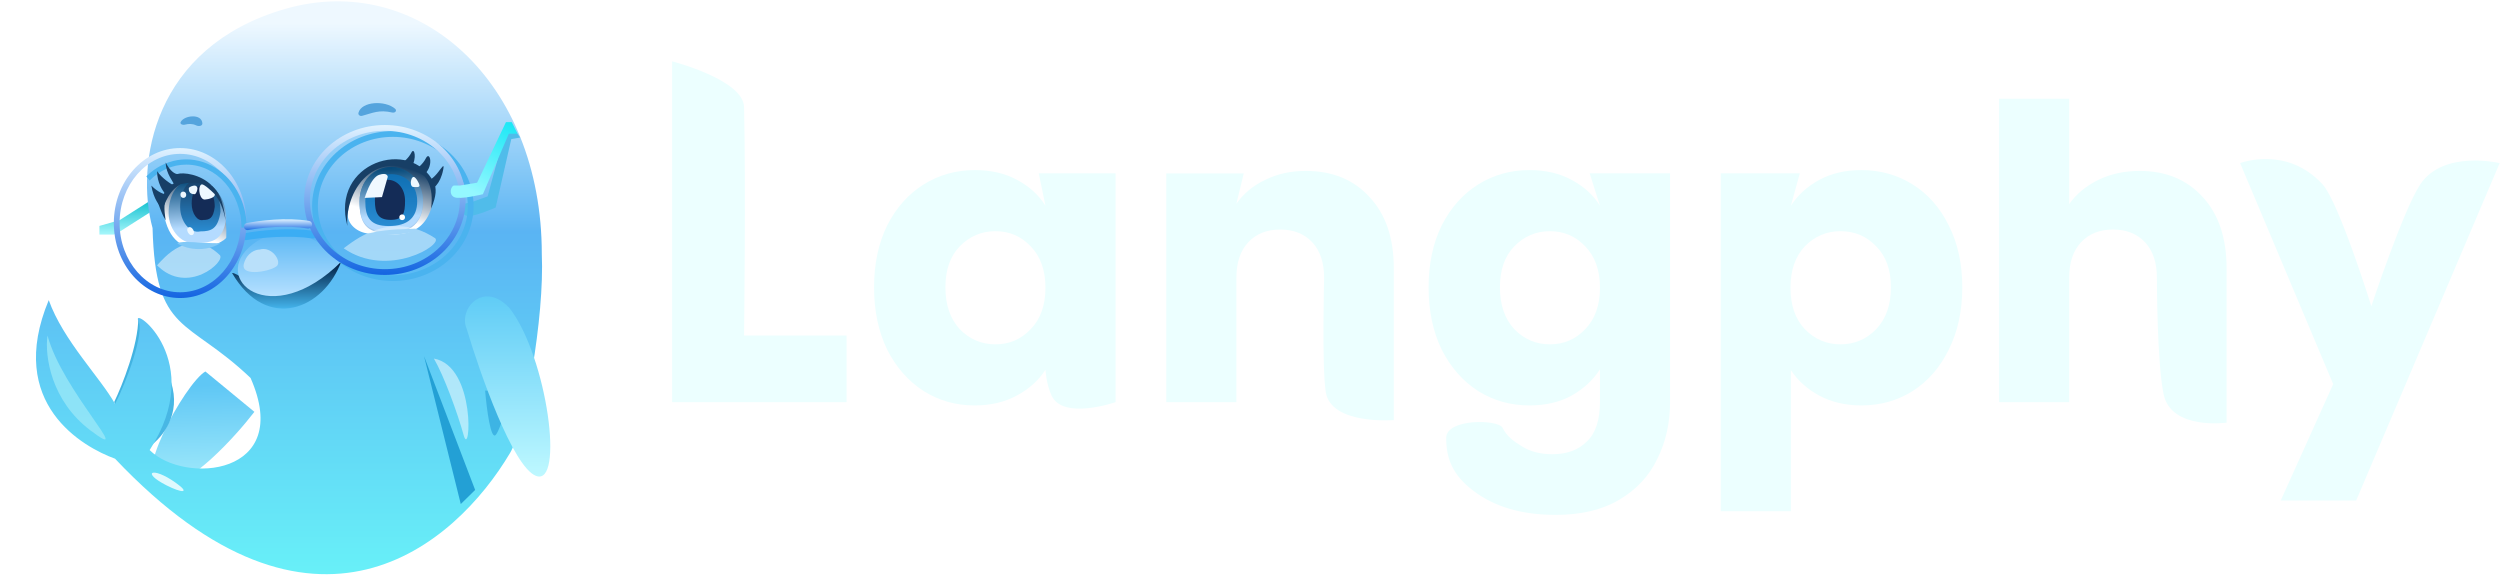 <svg width="139" height="32" viewBox="0 0 139 32" fill="none" xmlns="http://www.w3.org/2000/svg">
<path d="M5.527 13.043H6.329L6.649 12.883L8.413 11.76V11.119L6.649 12.241L5.527 12.562V13.043Z" fill="url(#paint0_linear_2345_4069)"/>
<path d="M17.23 12.51C15.947 12.105 14.344 12.425 13.703 12.636V12.081C14.291 11.867 15.787 11.536 17.07 11.921L17.23 12.51Z" fill="#B4DBFF"/>
<g filter="url(#filter0_i_2345_4069)">
<path d="M14.144 20.898L11.419 18.654C10.297 19.295 7.091 25.066 9.014 25.066C10.553 25.066 13.076 22.288 14.144 20.898Z" fill="url(#paint1_linear_2345_4069)"/>
</g>
<g filter="url(#filter1_f_2345_4069)">
<path d="M8.382 24.77C8.431 24.677 9.411 23.29 9.509 21.255C10.097 23.031 9.003 24.338 8.382 24.77Z" fill="#48B7E4"/>
</g>
<path d="M7.688 17.694C7.688 19.156 6.813 21.395 6.347 22.357L6.44 22.55C6.86 22.117 8.336 18.665 7.688 17.694Z" fill="#42B3E1"/>
<g filter="url(#filter2_ii_2345_4069)">
<path d="M8.482 12.68C8.642 18.611 10.405 17.649 13.932 21.016C16.337 26.466 10.245 26.947 8.321 25.024C11.528 20.054 7.359 17.008 7.68 17.809C8.065 18.451 7.039 21.23 6.398 22.459C5.596 21.016 3.512 18.932 2.71 16.687C0.306 22.459 4.634 24.863 6.398 25.505C17.459 37.208 25.314 30.314 28.36 25.184C29.16 23.838 30.284 17.649 30.124 14.122C30.124 4.503 23.23 -1.631 15.856 0.496C8.482 2.622 7.52 9.153 8.482 12.68Z" fill="url(#paint2_linear_2345_4069)"/>
</g>
<path d="M21.808 6.257C21.074 6.085 20.728 6.283 20.131 6.441C20.018 6.471 19.901 6.388 19.93 6.274C20.093 5.63 21.417 5.567 21.968 6.047C22.09 6.154 21.966 6.294 21.808 6.257Z" fill="#55A4DD"/>
<path d="M12.901 15.177C13.543 15.177 14.985 17.531 18.993 14.485C18.031 17.211 14.825 18.493 12.901 15.177Z" fill="url(#paint3_linear_2345_4069)"/>
<path d="M14.052 13.581C11.582 15.475 15.041 18.474 18.994 14.528C18.17 13.581 16.029 12.066 14.052 13.581Z" fill="url(#paint4_linear_2345_4069)"/>
<g filter="url(#filter3_f_2345_4069)">
<path d="M25.819 11.321L26.15 11.263L27.111 10.921L28.145 7.086L28.475 7.028L28.923 7.646L28.428 7.733L27.559 11.539C27.559 11.539 26.297 12.108 25.937 11.996C25.577 11.885 25.654 11.349 25.819 11.321Z" fill="#50BCEA"/>
</g>
<g filter="url(#filter4_f_2345_4069)">
<path d="M17.378 13.259C16.055 13.06 14.517 13.213 13.704 13.35C13.582 13.371 13.469 13.277 13.469 13.154C13.469 13.061 13.533 12.982 13.623 12.964C14.388 12.818 16.073 12.628 17.456 12.84C17.558 12.855 17.631 12.944 17.631 13.046C17.631 13.179 17.51 13.279 17.378 13.259Z" fill="#3BADF4"/>
</g>
<g filter="url(#filter5_f_2345_4069)">
<path fill-rule="evenodd" clip-rule="evenodd" d="M21.843 15.625C24.322 15.625 26.332 13.759 26.332 11.457C26.332 9.155 24.322 7.289 21.843 7.289C19.364 7.289 17.354 9.155 17.354 11.457C17.354 13.759 19.364 15.625 21.843 15.625ZM21.842 15.305C24.144 15.305 26.01 13.582 26.01 11.458C26.01 9.333 24.144 7.61 21.842 7.61C19.54 7.61 17.674 9.333 17.674 11.458C17.674 13.582 19.54 15.305 21.842 15.305Z" fill="#4AB3EF"/>
</g>
<path fill-rule="evenodd" clip-rule="evenodd" d="M21.398 15.287C23.877 15.287 25.887 13.421 25.887 11.119C25.887 8.817 23.877 6.951 21.398 6.951C18.919 6.951 16.909 8.817 16.909 11.119C16.909 13.421 18.919 15.287 21.398 15.287ZM21.398 14.966C23.701 14.966 25.567 13.244 25.567 11.119C25.567 8.994 23.701 7.271 21.398 7.271C19.096 7.271 17.23 8.994 17.23 11.119C17.23 13.244 19.096 14.966 21.398 14.966Z" fill="url(#paint5_linear_2345_4069)"/>
<path fill-rule="evenodd" clip-rule="evenodd" d="M10.016 16.57C12.052 16.57 13.703 14.704 13.703 12.402C13.703 10.1 12.052 8.233 10.016 8.233C7.98 8.233 6.329 10.1 6.329 12.402C6.329 14.704 7.98 16.57 10.016 16.57ZM10.016 16.25C11.875 16.25 13.383 14.527 13.383 12.402C13.383 10.277 11.875 8.555 10.016 8.555C8.157 8.555 6.649 10.277 6.649 12.402C6.649 14.527 8.157 16.25 10.016 16.25Z" fill="url(#paint6_linear_2345_4069)"/>
<g filter="url(#filter6_f_2345_4069)">
<path fill-rule="evenodd" clip-rule="evenodd" d="M13.178 10.6C13.528 11.214 13.715 11.929 13.715 12.659H13.422C13.422 10.723 12.048 9.153 10.354 9.153C9.572 9.153 8.859 9.488 8.317 10.038L8.137 9.806C8.622 9.324 9.22 9.01 9.859 8.902C10.498 8.795 11.151 8.898 11.74 9.199C12.329 9.5 12.828 9.986 13.178 10.6Z" fill="#4AB3EF"/>
</g>
<path d="M25.246 10.317H25.566L26.528 10.157L28.131 6.79H28.452L28.773 7.431H28.292L26.849 10.798C26.849 10.798 25.566 11.118 25.246 10.958C24.925 10.798 25.085 10.317 25.246 10.317Z" fill="url(#paint7_linear_2345_4069)"/>
<path d="M17.098 12.701C15.911 12.509 14.54 12.656 13.8 12.791C13.677 12.813 13.562 12.72 13.562 12.595C13.562 12.505 13.623 12.426 13.711 12.408C14.41 12.262 15.931 12.076 17.183 12.283C17.283 12.3 17.354 12.387 17.354 12.488C17.354 12.622 17.23 12.722 17.098 12.701Z" fill="url(#paint8_linear_2345_4069)"/>
<path d="M10.903 6.97C10.702 6.87 10.473 6.878 10.297 6.928C10.166 6.965 9.986 6.907 10.046 6.785C10.231 6.412 11.215 6.295 11.252 6.855C11.262 7.013 11.045 7.04 10.903 6.97Z" fill="#55A4DD"/>
<g filter="url(#filter7_f_2345_4069)">
<path d="M9.765 26.838C10.629 27.452 10.105 27.416 9.255 26.984C7.828 26.258 8.461 25.911 9.765 26.838Z" fill="white" fill-opacity="0.8"/>
</g>
<g filter="url(#filter8_f_2345_4069)">
<path d="M13.56 14.664C13.735 14.033 14.216 13.876 14.435 13.876C15.09 13.678 15.637 14.467 15.418 14.763C15.2 15.058 13.342 15.453 13.56 14.664Z" fill="#B9E0FA"/>
</g>
<g filter="url(#filter9_f_2345_4069)">
<path d="M24.124 19.936C24.677 20.884 25.427 22.922 25.782 24.202C26.157 25.551 26.493 20.363 24.124 19.936Z" fill="white" fill-opacity="0.5"/>
</g>
<g filter="url(#filter10_f_2345_4069)">
<path d="M8.733 14.752C9.091 14.372 10.536 12.572 12.22 14.182C12.578 14.524 10.432 16.461 8.733 14.752Z" fill="#FDFDFD" fill-opacity="0.5"/>
</g>
<path d="M24.64 9.443C24.48 10.245 24.052 10.565 23.839 10.565L23.518 9.924C24.069 10.479 24.801 8.641 24.64 9.443Z" fill="#173F66"/>
<path d="M23.678 8.801C23.518 9.122 23.197 9.389 23.037 9.443L23.518 9.763C24.159 9.282 23.905 8.348 23.678 8.801Z" fill="#173F66"/>
<path d="M22.876 8.48C22.716 8.801 22.395 9.068 22.235 9.122L22.876 9.282C23.197 8.801 23.037 8.16 22.876 8.48Z" fill="#173F66"/>
<path d="M24.148 10.591C23.951 13.396 22.07 13.079 20.518 12.987C19.892 12.95 19.265 12.456 19.338 11.833C19.759 8.28 23.325 8.624 24.09 10.233C24.142 10.343 24.156 10.469 24.148 10.591Z" fill="url(#paint9_linear_2345_4069)"/>
<path d="M23.517 11.206C23.517 12.357 22.876 12.969 21.593 12.969C20.311 12.969 19.99 12.357 19.99 11.206C19.99 10.055 20.78 9.282 21.754 9.282C22.727 9.282 23.517 10.055 23.517 11.206Z" fill="url(#paint10_linear_2345_4069)"/>
<path d="M23.517 11.202C23.517 12.303 22.876 12.889 21.593 12.889C20.311 12.889 19.99 12.303 19.99 11.202C19.99 10.101 20.78 9.362 21.754 9.362C22.727 9.362 23.517 10.101 23.517 11.202Z" fill="url(#paint11_linear_2345_4069)"/>
<path d="M23.196 11.188C23.196 12.089 22.672 12.568 21.622 12.568C20.573 12.568 20.311 12.089 20.311 11.188C20.311 10.287 20.956 9.683 21.753 9.683C22.55 9.683 23.196 10.287 23.196 11.188Z" fill="url(#paint12_linear_2345_4069)"/>
<path d="M22.521 11.168C22.521 11.869 22.419 12.225 21.719 12.225C21.019 12.225 20.844 11.852 20.844 11.151C20.844 10.45 21.027 9.997 21.559 9.997C22.09 9.997 22.521 10.468 22.521 11.168Z" fill="#142C57"/>
<path d="M19.314 12.562C19.154 10.478 21.078 7.753 24.124 10.157C22.841 7.592 18.352 9.035 19.314 12.562Z" fill="#173F66"/>
<path d="M23.482 9.676C23.643 9.837 24.15 10.318 23.963 11.601C24.605 10.157 23.909 9.837 23.482 9.676Z" fill="#173F66"/>
<ellipse cx="22.36" cy="12.08" rx="0.16" ry="0.159" transform="rotate(-0.115 22.36 12.08)" fill="white"/>
<path d="M23.322 10.318C23.322 10.439 23.096 10.395 22.99 10.395C22.884 10.395 22.841 10.279 22.841 10.157C22.84 10.036 22.895 9.837 23.001 9.837C23.107 9.836 23.322 10.196 23.322 10.318Z" fill="#EEF8FF"/>
<path d="M21.078 9.721C21.559 9.561 21.559 9.836 21.559 9.836L21.238 10.959L20.276 11.004C20.276 11.004 20.596 9.881 21.078 9.721Z" fill="#F0F8FF"/>
<g filter="url(#filter11_f_2345_4069)">
<path d="M2.642 18.654C2.481 19.776 2.827 22.279 5.046 23.944C7.611 25.868 3.443 21.7 2.642 18.654Z" fill="#99E7F7" fill-opacity="0.8"/>
</g>
<path d="M20.276 13.042C21.024 12.829 21.603 12.753 23.001 12.722C23.803 12.704 22.52 13.203 20.276 13.042Z" fill="#5BB5F4"/>
<g filter="url(#filter12_f_2345_4069)">
<path d="M19.109 13.806C19.63 13.427 21.732 11.627 24.182 13.237C24.702 13.579 21.581 15.516 19.109 13.806Z" fill="#EDF8FE" fill-opacity="0.5"/>
</g>
<path d="M12.581 13.203C12.571 13.456 9.374 15.127 9.054 11.44C9.214 9.195 12.741 9.035 12.581 13.203Z" fill="url(#paint13_linear_2345_4069)"/>
<path d="M9.054 11.601C9.214 11.173 9.618 10.069 10.658 10.158C11.787 10.254 8.733 9.356 9.054 11.601Z" fill="#173F66"/>
<path d="M12.581 12.167C12.381 13.335 11.863 13.502 10.978 13.502C10.176 13.669 9.375 12.847 9.375 11.833C9.375 10.819 9.892 9.997 10.777 9.997C11.663 9.997 12.581 10.832 12.581 12.167Z" fill="url(#paint14_linear_2345_4069)"/>
<path d="M12.26 11.773C12.12 12.728 11.758 12.865 11.138 12.865C10.577 13.002 10.016 12.329 10.016 11.499C10.016 10.67 10.378 9.997 10.998 9.997C11.617 9.997 12.26 10.68 12.26 11.773Z" fill="url(#paint15_linear_2345_4069)"/>
<path d="M11.94 11.501C11.86 12.139 11.653 12.23 11.299 12.23C10.978 12.321 10.657 11.873 10.657 11.319C10.657 10.766 10.864 10.317 11.218 10.317C11.573 10.317 11.94 10.773 11.94 11.501Z" fill="#142C57"/>
<path d="M8.413 10.318C8.797 10.702 9.107 10.799 9.214 10.799C9.054 10.638 8.733 10.157 8.733 9.516C8.99 9.901 9.535 10.264 9.695 10.318C9.695 10.157 9.214 9.676 9.214 9.035C9.471 9.548 9.749 9.676 9.856 9.676C10.176 9.57 11.138 9.676 11.779 10.318C11.779 10.318 11.1 10.147 10.657 10.157C10.276 10.166 9.695 10.318 9.695 10.318L9.214 10.799L9.038 11.589C8.871 11.467 8.537 11.062 8.413 10.318Z" fill="#173F66"/>
<path d="M12.581 12.563C12.421 10.959 12.1 10.638 11.78 10.318L11.138 10.157C11.619 10.425 12.421 10.959 12.581 12.563Z" fill="#173F66"/>
<g filter="url(#filter13_f_2345_4069)">
<path d="M28.361 21.717H26.973C27.054 22.692 27.287 24.547 27.577 24.164C27.866 23.781 28.22 22.373 28.361 21.717Z" fill="#3DB4E4"/>
</g>
<path d="M9.214 12.242C9.214 12.242 9.054 11.44 9.214 11.119C9.161 11.173 8.99 11.376 8.733 11.119C9.054 12.081 9.214 12.242 9.214 12.242Z" fill="#173F66"/>
<path d="M9.856 13.524C10.177 13.364 10.978 13.524 12.261 13.524C11.166 14.169 10.016 13.684 9.856 13.524Z" fill="#82C9F7"/>
<path d="M11.94 10.799C11.991 10.98 11.56 11.088 11.437 11.088C11.277 11.133 11.163 10.977 11.112 10.796C11.061 10.614 11.061 10.294 11.22 10.249C11.373 10.249 11.779 10.638 11.94 10.799Z" fill="#EEF8FF"/>
<path d="M10.978 10.477C10.978 10.389 10.906 10.317 10.818 10.317C10.729 10.317 10.497 10.389 10.497 10.477C10.497 10.566 10.497 10.798 10.818 10.798C10.906 10.798 10.978 10.566 10.978 10.477Z" fill="#EEF8FF"/>
<ellipse cx="10.597" cy="12.851" rx="0.164" ry="0.239" transform="rotate(-29.37 10.597 12.851)" fill="#EEF8FF"/>
<ellipse cx="10.193" cy="10.828" rx="0.161" ry="0.176" transform="rotate(-5.46 10.193 10.828)" fill="#EEF8FF"/>
<g filter="url(#filter14_f_2345_4069)">
<path d="M26.418 27.241L25.619 28.025L23.575 19.799L26.418 27.241Z" fill="#23A0D5"/>
</g>
<g filter="url(#filter15_ii_2345_4069)">
<path d="M26.351 19.158C24.909 17.555 23.466 19.158 23.947 20.28C24.695 22.791 26.512 27.943 27.794 28.456C29.397 29.097 28.435 21.883 26.351 19.158Z" fill="url(#paint16_linear_2345_4069)"/>
</g>
<path d="M138.981 9.069L131.002 27.83H126.808L129.726 21.356L124.551 9.069C124.551 9.069 127.138 8.074 129.133 10.249C130.048 11.246 131.846 17.025 131.846 17.025C131.846 17.025 133.62 11.672 134.568 10.249C135.853 8.322 138.981 9.069 138.981 9.069Z" fill="#ECFFFF"/>
<path d="M118.966 9.503C120.425 9.503 121.595 9.989 122.477 10.962C123.358 11.919 123.799 13.241 123.799 14.928V23.499C123.799 23.499 120.727 23.927 120.299 21.932C119.924 20.179 119.924 15.452 119.924 15.452C119.924 14.601 119.703 13.94 119.263 13.469C118.822 12.998 118.229 12.762 117.485 12.762C116.74 12.762 116.147 12.998 115.707 13.469C115.266 13.94 115.045 14.601 115.045 15.452V22.359H111.147V5.491H115.045V11.349C115.441 10.787 115.98 10.339 116.664 10.004C117.348 9.67 118.115 9.503 118.966 9.503Z" fill="#ECFFFF"/>
<path d="M99.574 11.44C99.954 10.848 100.478 10.369 101.147 10.004C101.816 9.639 102.598 9.457 103.495 9.457C104.543 9.457 105.493 9.723 106.344 10.255C107.195 10.787 107.864 11.547 108.35 12.534C108.852 13.522 109.103 14.67 109.103 15.976C109.103 17.284 108.852 18.438 108.35 19.441C107.864 20.429 107.195 21.197 106.344 21.744C105.493 22.276 104.543 22.542 103.495 22.542C102.613 22.542 101.831 22.359 101.147 21.994C100.478 21.63 99.954 21.159 99.574 20.581V28.423H95.676V9.639H100.068L99.574 11.44ZM105.136 15.976C105.136 15.004 104.863 14.244 104.316 13.697C103.784 13.135 103.123 12.854 102.332 12.854C101.557 12.854 100.896 13.135 100.349 13.697C99.817 14.259 99.551 15.027 99.551 15.999C99.551 16.972 99.817 17.739 100.349 18.302C100.896 18.864 101.557 19.145 102.332 19.145C103.107 19.145 103.768 18.864 104.316 18.302C104.863 17.724 105.136 16.949 105.136 15.976Z" fill="#ECFFFF"/>
<path d="M85.037 9.457C85.934 9.457 86.717 9.639 87.385 10.004C88.069 10.369 88.594 10.848 88.958 11.44L88.386 9.639H92.856V22.337C92.856 23.507 92.621 24.563 92.15 25.505C91.694 26.462 90.987 27.222 90.03 27.785C89.087 28.347 87.91 28.628 86.496 28.628C84.612 28.628 83.085 28.18 81.914 27.283C80.744 26.402 80.408 25.459 80.408 24.354C80.408 23.249 83.317 23.317 83.542 23.784C83.766 24.251 84.171 24.548 84.627 24.821C85.083 25.11 85.645 25.254 86.314 25.254C87.119 25.254 87.758 25.019 88.229 24.548C88.715 24.092 88.958 23.355 88.958 22.337V20.536C88.578 21.128 88.054 21.615 87.385 21.994C86.717 22.359 85.934 22.542 85.037 22.542C83.989 22.542 83.039 22.276 82.188 21.744C81.337 21.197 80.661 20.429 80.159 19.441C79.673 18.438 79.43 17.284 79.43 15.976C79.43 14.67 79.673 13.522 80.159 12.534C80.661 11.547 81.337 10.787 82.188 10.255C83.039 9.723 83.989 9.457 85.037 9.457ZM88.958 15.999C88.958 15.027 88.685 14.259 88.138 13.697C87.606 13.135 86.952 12.854 86.177 12.854C85.402 12.854 84.741 13.135 84.194 13.697C83.662 14.244 83.396 15.004 83.396 15.976C83.396 16.949 83.662 17.724 84.194 18.302C84.741 18.864 85.402 19.145 86.177 19.145C86.952 19.145 87.606 18.864 88.138 18.302C88.685 17.739 88.958 16.972 88.958 15.999Z" fill="#ECFFFF"/>
<path d="M72.595 9.503C74.084 9.503 75.27 9.989 76.151 10.962C77.048 11.919 77.496 13.241 77.496 14.928V23.357C77.496 23.357 73.996 23.642 73.711 21.79C73.493 20.369 73.621 15.453 73.621 15.453C73.621 14.601 73.4 13.94 72.96 13.469C72.519 12.998 71.926 12.763 71.182 12.763C70.437 12.763 69.844 12.998 69.404 13.469C68.963 13.94 68.743 14.601 68.743 15.453V22.36H64.844V9.64H69.152L68.743 11.327C69.138 10.764 69.669 10.324 70.338 10.004C71.007 9.67 71.759 9.503 72.595 9.503Z" fill="#ECFFFF"/>
<path d="M48.598 15.976C48.598 14.67 48.841 13.522 49.328 12.534C49.829 11.547 50.505 10.787 51.356 10.255C52.207 9.723 53.157 9.457 54.206 9.457C55.102 9.457 55.885 9.639 56.554 10.004C57.238 10.369 57.762 10.848 58.127 11.44L57.755 9.639H62.025V22.359C62.025 22.359 59.106 23.377 58.467 21.994C58.172 21.356 58.127 20.558 58.127 20.558C57.747 21.151 57.215 21.63 56.531 21.994C55.862 22.359 55.08 22.542 54.183 22.542C53.15 22.542 52.207 22.276 51.356 21.744C50.505 21.197 49.829 20.429 49.328 19.441C48.841 18.438 48.598 17.284 48.598 15.976ZM58.127 15.999C58.127 15.027 57.853 14.259 57.306 13.697C56.774 13.135 56.121 12.854 55.346 12.854C54.571 12.854 53.91 13.135 53.362 13.697C52.831 14.244 52.565 15.004 52.565 15.976C52.565 16.949 52.831 17.724 53.362 18.302C53.91 18.864 54.571 19.145 55.346 19.145C56.121 19.145 56.774 18.864 57.306 18.302C57.853 17.739 58.127 16.972 58.127 15.999Z" fill="#ECFFFF"/>
<path d="M41.37 18.655H47.069V22.359H37.37V3.411C37.37 3.411 41.335 4.429 41.37 5.951C41.473 10.387 41.37 18.655 41.37 18.655Z" fill="#ECFFFF"/>
<defs>
<filter id="filter0_i_2345_4069" x="8.413" y="18.654" width="5.732" height="8.413" filterUnits="userSpaceOnUse" color-interpolation-filters="sRGB">
<feFlood flood-opacity="0" result="BackgroundImageFix"/>
<feBlend mode="normal" in="SourceGraphic" in2="BackgroundImageFix" result="shape"/>
<feColorMatrix in="SourceAlpha" type="matrix" values="0 0 0 0 0 0 0 0 0 0 0 0 0 0 0 0 0 0 127 0" result="hardAlpha"/>
<feOffset dy="2"/>
<feGaussianBlur stdDeviation="2"/>
<feComposite in2="hardAlpha" operator="arithmetic" k2="-1" k3="1"/>
<feColorMatrix type="matrix" values="0 0 0 0 0.043 0 0 0 0 0.549 0 0 0 0 0.729 0 0 0 0.4 0"/>
<feBlend mode="normal" in2="shape" result="effect1_innerShadow_2345_4069"/>
</filter>
<filter id="filter1_f_2345_4069" x="6.382" y="19.255" width="5.295" height="7.515" filterUnits="userSpaceOnUse" color-interpolation-filters="sRGB">
<feFlood flood-opacity="0" result="BackgroundImageFix"/>
<feBlend mode="normal" in="SourceGraphic" in2="BackgroundImageFix" result="shape"/>
<feGaussianBlur stdDeviation="1" result="effect1_foregroundBlur_2345_4069"/>
</filter>
<filter id="filter2_ii_2345_4069" x="2" y="-1.926" width="28.139" height="35.851" filterUnits="userSpaceOnUse" color-interpolation-filters="sRGB">
<feFlood flood-opacity="0" result="BackgroundImageFix"/>
<feBlend mode="normal" in="SourceGraphic" in2="BackgroundImageFix" result="shape"/>
<feColorMatrix in="SourceAlpha" type="matrix" values="0 0 0 0 0 0 0 0 0 0 0 0 0 0 0 0 0 0 127 0" result="hardAlpha"/>
<feOffset dy="2"/>
<feGaussianBlur stdDeviation="1"/>
<feComposite in2="hardAlpha" operator="arithmetic" k2="-1" k3="1"/>
<feColorMatrix type="matrix" values="0 0 0 0 0.349 0 0 0 0 0.729 0 0 0 0 1 0 0 0 0.6 0"/>
<feBlend mode="normal" in2="shape" result="effect1_innerShadow_2345_4069"/>
<feColorMatrix in="SourceAlpha" type="matrix" values="0 0 0 0 0 0 0 0 0 0 0 0 0 0 0 0 0 0 127 0" result="hardAlpha"/>
<feOffset dy="-2"/>
<feGaussianBlur stdDeviation="2.5"/>
<feComposite in2="hardAlpha" operator="arithmetic" k2="-1" k3="1"/>
<feColorMatrix type="matrix" values="0 0 0 0 0.38 0 0 0 0 0.745 0 0 0 0 0.937 0 0 0 0.1 0"/>
<feBlend mode="normal" in2="effect1_innerShadow_2345_4069" result="effect2_innerShadow_2345_4069"/>
</filter>
<filter id="filter3_f_2345_4069" x="24.681" y="6.028" width="5.242" height="6.983" filterUnits="userSpaceOnUse" color-interpolation-filters="sRGB">
<feFlood flood-opacity="0" result="BackgroundImageFix"/>
<feBlend mode="normal" in="SourceGraphic" in2="BackgroundImageFix" result="shape"/>
<feGaussianBlur stdDeviation="0.5" result="effect1_foregroundBlur_2345_4069"/>
</filter>
<filter id="filter4_f_2345_4069" x="12.469" y="11.746" width="6.162" height="2.607" filterUnits="userSpaceOnUse" color-interpolation-filters="sRGB">
<feFlood flood-opacity="0" result="BackgroundImageFix"/>
<feBlend mode="normal" in="SourceGraphic" in2="BackgroundImageFix" result="shape"/>
<feGaussianBlur stdDeviation="0.5" result="effect1_foregroundBlur_2345_4069"/>
</filter>
<filter id="filter5_f_2345_4069" x="16.354" y="6.289" width="10.977" height="10.336" filterUnits="userSpaceOnUse" color-interpolation-filters="sRGB">
<feFlood flood-opacity="0" result="BackgroundImageFix"/>
<feBlend mode="normal" in="SourceGraphic" in2="BackgroundImageFix" result="shape"/>
<feGaussianBlur stdDeviation="0.5" result="effect1_foregroundBlur_2345_4069"/>
</filter>
<filter id="filter6_f_2345_4069" x="7.137" y="7.861" width="7.578" height="5.798" filterUnits="userSpaceOnUse" color-interpolation-filters="sRGB">
<feFlood flood-opacity="0" result="BackgroundImageFix"/>
<feBlend mode="normal" in="SourceGraphic" in2="BackgroundImageFix" result="shape"/>
<feGaussianBlur stdDeviation="0.5" result="effect1_foregroundBlur_2345_4069"/>
</filter>
<filter id="filter7_f_2345_4069" x="5.442" y="23.278" width="7.766" height="7.026" filterUnits="userSpaceOnUse" color-interpolation-filters="sRGB">
<feFlood flood-opacity="0" result="BackgroundImageFix"/>
<feBlend mode="normal" in="SourceGraphic" in2="BackgroundImageFix" result="shape"/>
<feGaussianBlur stdDeviation="1.5" result="effect1_foregroundBlur_2345_4069"/>
</filter>
<filter id="filter8_f_2345_4069" x="11.543" y="11.844" width="5.924" height="5.283" filterUnits="userSpaceOnUse" color-interpolation-filters="sRGB">
<feFlood flood-opacity="0" result="BackgroundImageFix"/>
<feBlend mode="normal" in="SourceGraphic" in2="BackgroundImageFix" result="shape"/>
<feGaussianBlur stdDeviation="1" result="effect1_foregroundBlur_2345_4069"/>
</filter>
<filter id="filter9_f_2345_4069" x="19.124" y="14.937" width="11.924" height="14.489" filterUnits="userSpaceOnUse" color-interpolation-filters="sRGB">
<feFlood flood-opacity="0" result="BackgroundImageFix"/>
<feBlend mode="normal" in="SourceGraphic" in2="BackgroundImageFix" result="shape"/>
<feGaussianBlur stdDeviation="2.5" result="effect1_foregroundBlur_2345_4069"/>
</filter>
<filter id="filter10_f_2345_4069" x="6.733" y="11.523" width="7.527" height="5.924" filterUnits="userSpaceOnUse" color-interpolation-filters="sRGB">
<feFlood flood-opacity="0" result="BackgroundImageFix"/>
<feBlend mode="normal" in="SourceGraphic" in2="BackgroundImageFix" result="shape"/>
<feGaussianBlur stdDeviation="1" result="effect1_foregroundBlur_2345_4069"/>
</filter>
<filter id="filter11_f_2345_4069" x="0.608" y="16.654" width="7.263" height="9.779" filterUnits="userSpaceOnUse" color-interpolation-filters="sRGB">
<feFlood flood-opacity="0" result="BackgroundImageFix"/>
<feBlend mode="normal" in="SourceGraphic" in2="BackgroundImageFix" result="shape"/>
<feGaussianBlur stdDeviation="1" result="effect1_foregroundBlur_2345_4069"/>
</filter>
<filter id="filter12_f_2345_4069" x="17.109" y="10.578" width="9.13" height="5.924" filterUnits="userSpaceOnUse" color-interpolation-filters="sRGB">
<feFlood flood-opacity="0" result="BackgroundImageFix"/>
<feBlend mode="normal" in="SourceGraphic" in2="BackgroundImageFix" result="shape"/>
<feGaussianBlur stdDeviation="1" result="effect1_foregroundBlur_2345_4069"/>
</filter>
<filter id="filter13_f_2345_4069" x="24.973" y="19.717" width="5.388" height="6.498" filterUnits="userSpaceOnUse" color-interpolation-filters="sRGB">
<feFlood flood-opacity="0" result="BackgroundImageFix"/>
<feBlend mode="normal" in="SourceGraphic" in2="BackgroundImageFix" result="shape"/>
<feGaussianBlur stdDeviation="1" result="effect1_foregroundBlur_2345_4069"/>
</filter>
<filter id="filter14_f_2345_4069" x="21.575" y="17.799" width="6.843" height="12.226" filterUnits="userSpaceOnUse" color-interpolation-filters="sRGB">
<feFlood flood-opacity="0" result="BackgroundImageFix"/>
<feBlend mode="normal" in="SourceGraphic" in2="BackgroundImageFix" result="shape"/>
<feGaussianBlur stdDeviation="1" result="effect1_foregroundBlur_2345_4069"/>
</filter>
<filter id="filter15_ii_2345_4069" x="23.852" y="16.481" width="6.745" height="12.015" filterUnits="userSpaceOnUse" color-interpolation-filters="sRGB">
<feFlood flood-opacity="0" result="BackgroundImageFix"/>
<feBlend mode="normal" in="SourceGraphic" in2="BackgroundImageFix" result="shape"/>
<feColorMatrix in="SourceAlpha" type="matrix" values="0 0 0 0 0 0 0 0 0 0 0 0 0 0 0 0 0 0 127 0" result="hardAlpha"/>
<feOffset dy="-2"/>
<feGaussianBlur stdDeviation="4"/>
<feComposite in2="hardAlpha" operator="arithmetic" k2="-1" k3="1"/>
<feColorMatrix type="matrix" values="0 0 0 0 0.219 0 0 0 0 0.715 0 0 0 0 0.921 0 0 0 0.5 0"/>
<feBlend mode="normal" in2="shape" result="effect1_innerShadow_2345_4069"/>
<feColorMatrix in="SourceAlpha" type="matrix" values="0 0 0 0 0 0 0 0 0 0 0 0 0 0 0 0 0 0 127 0" result="hardAlpha"/>
<feOffset dx="2"/>
<feGaussianBlur stdDeviation="2"/>
<feComposite in2="hardAlpha" operator="arithmetic" k2="-1" k3="1"/>
<feColorMatrix type="matrix" values="0 0 0 0 0.388 0 0 0 0 0.906 0 0 0 0 0.965 0 0 0 1 0"/>
<feBlend mode="normal" in2="effect1_innerShadow_2345_4069" result="effect2_innerShadow_2345_4069"/>
</filter>
<linearGradient id="paint0_linear_2345_4069" x1="6.97" y1="11.119" x2="6.97" y2="13.043" gradientUnits="userSpaceOnUse">
<stop stop-color="#10BFCF"/>
<stop offset="1" stop-color="#A7F7FB"/>
</linearGradient>
<linearGradient id="paint1_linear_2345_4069" x1="16.268" y1="19.295" x2="16.428" y2="25.708" gradientUnits="userSpaceOnUse">
<stop stop-color="#5FC7F5"/>
<stop offset="1" stop-color="#ACF0FC"/>
</linearGradient>
<linearGradient id="paint2_linear_2345_4069" x1="16.07" y1="0.378" x2="16.07" y2="31.925" gradientUnits="userSpaceOnUse">
<stop offset="0.029" stop-color="#EEF8FF"/>
<stop offset="0.396" stop-color="#5AB4F3"/>
<stop offset="1" stop-color="#68F0F8"/>
</linearGradient>
<linearGradient id="paint3_linear_2345_4069" x1="16.027" y1="14.658" x2="16.027" y2="17.188" gradientUnits="userSpaceOnUse">
<stop stop-color="#011F44"/>
<stop offset="1" stop-color="#44B5ED"/>
</linearGradient>
<linearGradient id="paint4_linear_2345_4069" x1="16.108" y1="12.938" x2="16.108" y2="16.465" gradientUnits="userSpaceOnUse">
<stop stop-color="#5BB7F4"/>
<stop offset="1" stop-color="#B5E0FF"/>
</linearGradient>
<linearGradient id="paint5_linear_2345_4069" x1="21.398" y1="6.951" x2="21.398" y2="15.287" gradientUnits="userSpaceOnUse">
<stop stop-color="#E0F2FF"/>
<stop offset="1" stop-color="#1465E1"/>
</linearGradient>
<linearGradient id="paint6_linear_2345_4069" x1="10.016" y1="8.233" x2="10.016" y2="16.57" gradientUnits="userSpaceOnUse">
<stop stop-color="#E0F2FF"/>
<stop offset="1" stop-color="#1465E1"/>
</linearGradient>
<linearGradient id="paint7_linear_2345_4069" x1="29.254" y1="6.469" x2="26.917" y2="11.003" gradientUnits="userSpaceOnUse">
<stop stop-color="#08E5F4"/>
<stop offset="1" stop-color="#94F8FF"/>
</linearGradient>
<linearGradient id="paint8_linear_2345_4069" x1="15.458" y1="12.191" x2="15.458" y2="12.838" gradientUnits="userSpaceOnUse">
<stop stop-color="#E0F2FF"/>
<stop offset="1" stop-color="#1465E1"/>
</linearGradient>
<linearGradient id="paint9_linear_2345_4069" x1="21.736" y1="9.089" x2="20.597" y2="13.042" gradientUnits="userSpaceOnUse">
<stop stop-color="#173F66"/>
<stop offset="0.694" stop-color="white"/>
</linearGradient>
<linearGradient id="paint10_linear_2345_4069" x1="21.754" y1="9.282" x2="21.879" y2="12.081" gradientUnits="userSpaceOnUse">
<stop stop-color="#054878"/>
<stop offset="1" stop-color="#A3C9ED"/>
</linearGradient>
<linearGradient id="paint11_linear_2345_4069" x1="21.754" y1="9.362" x2="21.868" y2="12.04" gradientUnits="userSpaceOnUse">
<stop stop-color="#054878"/>
<stop offset="1" stop-color="#B4DBFF"/>
</linearGradient>
<linearGradient id="paint12_linear_2345_4069" x1="21.753" y1="9.683" x2="21.753" y2="12.568" gradientUnits="userSpaceOnUse">
<stop stop-color="#0F6FB3"/>
<stop offset="1" stop-color="#2A8CD2"/>
</linearGradient>
<linearGradient id="paint13_linear_2345_4069" x1="10.978" y1="10.157" x2="9.44" y2="13.543" gradientUnits="userSpaceOnUse">
<stop stop-color="#173F66"/>
<stop offset="0.694" stop-color="white"/>
</linearGradient>
<linearGradient id="paint14_linear_2345_4069" x1="10.978" y1="9.997" x2="11.104" y2="12.674" gradientUnits="userSpaceOnUse">
<stop stop-color="#054878"/>
<stop offset="1" stop-color="#B4DBFF"/>
</linearGradient>
<linearGradient id="paint15_linear_2345_4069" x1="11.138" y1="9.997" x2="11.138" y2="12.883" gradientUnits="userSpaceOnUse">
<stop stop-color="#173F66"/>
<stop offset="1" stop-color="#2A8CD2"/>
</linearGradient>
<linearGradient id="paint16_linear_2345_4069" x1="26.224" y1="18.481" x2="26.224" y2="28.496" gradientUnits="userSpaceOnUse">
<stop stop-color="#60CCF6"/>
<stop offset="1" stop-color="#BEF8FF"/>
</linearGradient>
</defs>
</svg>
